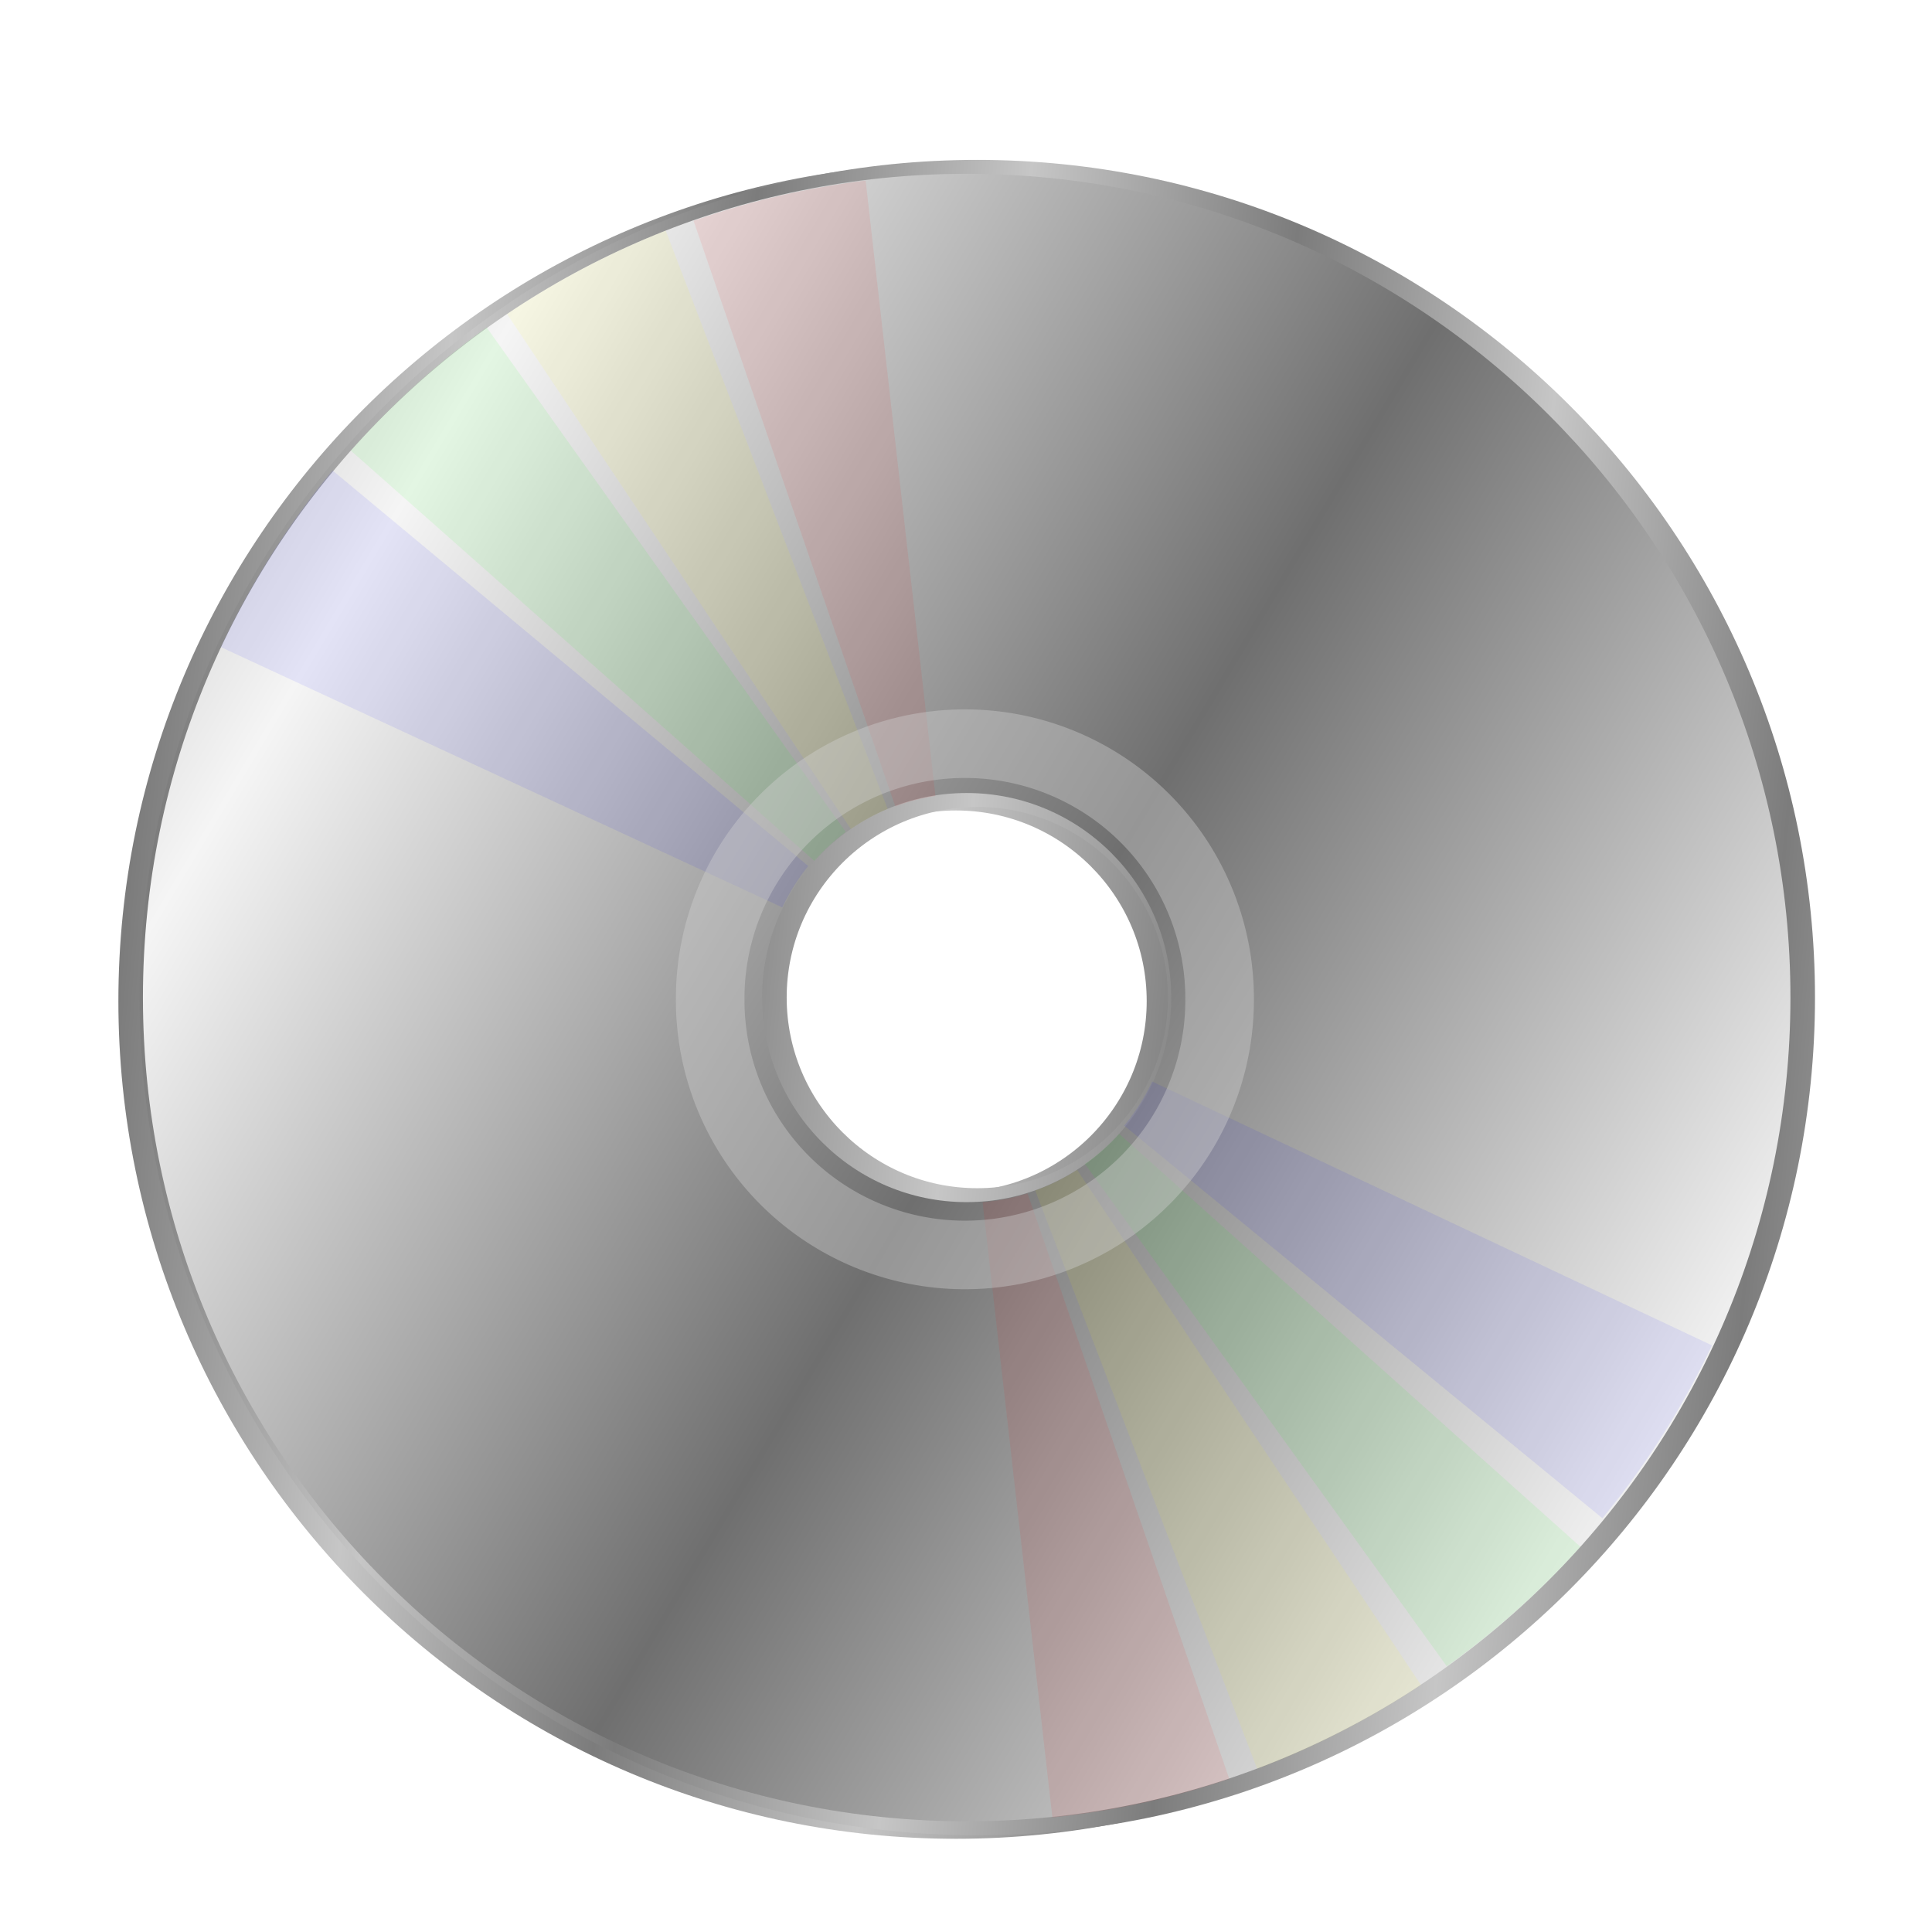 <?xml version="1.0" encoding="UTF-8" standalone="no"?>
<!-- Created with Inkscape (http://www.inkscape.org/) -->

<svg
   xmlns:dc="http://purl.org/dc/elements/1.1/"
   xmlns:cc="http://creativecommons.org/ns#"
   xmlns:rdf="http://www.w3.org/1999/02/22-rdf-syntax-ns#"
   xmlns:svg="http://www.w3.org/2000/svg"
   xmlns="http://www.w3.org/2000/svg"
   xmlns:xlink="http://www.w3.org/1999/xlink"
   xmlns:sodipodi="http://sodipodi.sourceforge.net/DTD/sodipodi-0.dtd"
   xmlns:inkscape="http://www.inkscape.org/namespaces/inkscape"
   width="327"
   height="327"
   id="svg2"
   sodipodi:version="0.32"
   inkscape:version="0.48.3.1 r9886"
   sodipodi:docname="dvd.svg"
   inkscape:output_extension="org.inkscape.output.svg.inkscape"
   version="1.0"
   inkscape:export-filename="/home/kedzie/Development/git/VirtualBox-Manager/VBoxManager/doc/svg-mdpi/Holo-Dark/ic_menu_dvd_del.png"
   inkscape:export-xdpi="9.9082565"
   inkscape:export-ydpi="9.9082565">
  <defs
     id="defs4">
    <linearGradient
       inkscape:collect="always"
       id="linearGradient2690">
      <stop
         style="stop-color:#008000;stop-opacity:1;"
         offset="0"
         id="stop2692" />
      <stop
         style="stop-color:#008000;stop-opacity:0;"
         offset="1"
         id="stop2694" />
    </linearGradient>
    <linearGradient
       inkscape:collect="always"
       id="linearGradient2618">
      <stop
         style="stop-color:#55ff99;stop-opacity:1;"
         offset="0"
         id="stop2620" />
      <stop
         style="stop-color:#55ff99;stop-opacity:0;"
         offset="1"
         id="stop2622" />
    </linearGradient>
    <linearGradient
       inkscape:collect="always"
       id="linearGradient2610">
      <stop
         style="stop-color:#55ff99;stop-opacity:1;"
         offset="0"
         id="stop2612" />
      <stop
         style="stop-color:#55ff99;stop-opacity:0;"
         offset="1"
         id="stop2614" />
    </linearGradient>
    <linearGradient
       inkscape:collect="always"
       id="linearGradient2602">
      <stop
         style="stop-color:#55ff99;stop-opacity:1;"
         offset="0"
         id="stop2604" />
      <stop
         style="stop-color:#55ff99;stop-opacity:0;"
         offset="1"
         id="stop2606" />
    </linearGradient>
    <linearGradient
       inkscape:collect="always"
       id="linearGradient2594">
      <stop
         style="stop-color:#55ff99;stop-opacity:1;"
         offset="0"
         id="stop2596" />
      <stop
         style="stop-color:#55ff99;stop-opacity:0;"
         offset="1"
         id="stop2598" />
    </linearGradient>
    <linearGradient
       inkscape:collect="always"
       id="linearGradient2586">
      <stop
         style="stop-color:#55ff99;stop-opacity:1;"
         offset="0"
         id="stop2588" />
      <stop
         style="stop-color:#55ff99;stop-opacity:0;"
         offset="1"
         id="stop2590" />
    </linearGradient>
    <linearGradient
       inkscape:collect="always"
       id="linearGradient2578">
      <stop
         style="stop-color:#55ff99;stop-opacity:1;"
         offset="0"
         id="stop2580" />
      <stop
         style="stop-color:#55ff99;stop-opacity:0;"
         offset="1"
         id="stop2582" />
    </linearGradient>
    <linearGradient
       inkscape:collect="always"
       id="linearGradient2570">
      <stop
         style="stop-color:#55ff99;stop-opacity:1;"
         offset="0"
         id="stop2572" />
      <stop
         style="stop-color:#55ff99;stop-opacity:0;"
         offset="1"
         id="stop2574" />
    </linearGradient>
    <linearGradient
       inkscape:collect="always"
       id="linearGradient2562">
      <stop
         style="stop-color:#55ff99;stop-opacity:1;"
         offset="0"
         id="stop2564" />
      <stop
         style="stop-color:#55ff99;stop-opacity:0;"
         offset="1"
         id="stop2566" />
    </linearGradient>
    <linearGradient
       inkscape:collect="always"
       id="linearGradient2554">
      <stop
         style="stop-color:#55ff99;stop-opacity:1;"
         offset="0"
         id="stop2556" />
      <stop
         style="stop-color:#55ff99;stop-opacity:0;"
         offset="1"
         id="stop2558" />
    </linearGradient>
    <linearGradient
       inkscape:collect="always"
       id="linearGradient2546">
      <stop
         style="stop-color:#55ff99;stop-opacity:1;"
         offset="0"
         id="stop2548" />
      <stop
         style="stop-color:#55ff99;stop-opacity:0;"
         offset="1"
         id="stop2550" />
    </linearGradient>
    <linearGradient
       inkscape:collect="always"
       id="linearGradient14411">
      <stop
         style="stop-color:#ffffff;stop-opacity:1;"
         offset="0"
         id="stop14413" />
      <stop
         style="stop-color:#ffffff;stop-opacity:0;"
         offset="1"
         id="stop14415" />
    </linearGradient>
    <linearGradient
       inkscape:collect="always"
       xlink:href="#linearGradient2554"
       id="linearGradient9335"
       gradientUnits="userSpaceOnUse"
       x1="372.107"
       y1="151.397"
       x2="397.592"
       y2="157.548" />
    <linearGradient
       inkscape:collect="always"
       xlink:href="#linearGradient2546"
       id="linearGradient9337"
       gradientUnits="userSpaceOnUse"
       x1="366.395"
       y1="157.548"
       x2="383.092"
       y2="170.125" />
    <linearGradient
       inkscape:collect="always"
       xlink:href="#linearGradient2562"
       id="linearGradient9339"
       gradientUnits="userSpaceOnUse"
       x1="358.486"
       y1="160.624"
       x2="371.668"
       y2="175.906" />
    <linearGradient
       inkscape:collect="always"
       xlink:href="#linearGradient2570"
       id="linearGradient9341"
       gradientUnits="userSpaceOnUse"
       x1="344.425"
       y1="162.821"
       x2="364.198"
       y2="182.656" />
    <linearGradient
       inkscape:collect="always"
       xlink:href="#linearGradient2578"
       id="linearGradient9343"
       gradientUnits="userSpaceOnUse"
       x1="336.077"
       y1="170.73"
       x2="353.213"
       y2="187.259" />
    <linearGradient
       inkscape:collect="always"
       xlink:href="#linearGradient2586"
       id="linearGradient9345"
       gradientUnits="userSpaceOnUse"
       x1="327.728"
       y1="172.927"
       x2="342.668"
       y2="190.943" />
    <linearGradient
       inkscape:collect="always"
       xlink:href="#linearGradient2594"
       id="linearGradient9347"
       gradientUnits="userSpaceOnUse"
       x1="317.182"
       y1="173.806"
       x2="334.758"
       y2="193.579" />
    <linearGradient
       inkscape:collect="always"
       xlink:href="#linearGradient2602"
       id="linearGradient9349"
       gradientUnits="userSpaceOnUse"
       x1="313.667"
       y1="183.034"
       x2="325.531"
       y2="200.369" />
    <linearGradient
       inkscape:collect="always"
       xlink:href="#linearGradient2610"
       id="linearGradient9351"
       gradientUnits="userSpaceOnUse"
       x1="310.152"
       y1="187.867"
       x2="322.125"
       y2="201.906" />
    <linearGradient
       inkscape:collect="always"
       xlink:href="#linearGradient2618"
       id="linearGradient9353"
       gradientUnits="userSpaceOnUse"
       x1="303.561"
       y1="191.821"
       x2="312.578"
       y2="203.246" />
    <linearGradient
       inkscape:collect="always"
       xlink:href="#linearGradient2690"
       id="linearGradient9355"
       gradientUnits="userSpaceOnUse"
       x1="479.952"
       y1="162.772"
       x2="468.682"
       y2="139.266" />
    <linearGradient
       inkscape:collect="always"
       xlink:href="#linearGradient14411"
       id="linearGradient9357"
       gradientUnits="userSpaceOnUse"
       x1="240.384"
       y1="115.899"
       x2="241.539"
       y2="121.178" />
    <filter
       id="filter11193"
       height="1.205"
       y="-0.102"
       width="1.606"
       x="-0.303"
       inkscape:collect="always"
       color-interpolation-filters="sRGB">
      <feGaussianBlur
         id="feGaussianBlur11195"
         stdDeviation="18.144"
         inkscape:collect="always" />
    </filter>
    <filter
       id="filter11189"
       height="1.211"
       y="-0.106"
       width="1.355"
       x="-0.178"
       inkscape:collect="always"
       color-interpolation-filters="sRGB">
      <feGaussianBlur
         id="feGaussianBlur11191"
         stdDeviation="18.144"
         inkscape:collect="always" />
    </filter>
    <filter
       id="filter11185"
       height="1.242"
       y="-0.121"
       width="1.264"
       x="-0.132"
       inkscape:collect="always"
       color-interpolation-filters="sRGB">
      <feGaussianBlur
         id="feGaussianBlur11187"
         stdDeviation="18.144"
         inkscape:collect="always" />
    </filter>
    <filter
       id="filter11181"
       height="1.309"
       y="-0.155"
       width="1.217"
       x="-0.109"
       inkscape:collect="always"
       color-interpolation-filters="sRGB">
      <feGaussianBlur
         id="feGaussianBlur11183"
         stdDeviation="18.144"
         inkscape:collect="always" />
    </filter>
    <clipPath
       id="clipPath4248"
       clipPathUnits="userSpaceOnUse">
      <path
         style="opacity:0.79;color:#000000;fill:#666666;fill-opacity:1;fill-rule:nonzero;stroke:none;stroke-width:7.2;marker:none;visibility:visible;display:inline;overflow:visible;enable-background:accumulate"
         d="M 372.844,260.938 C 255.347,260.938 160,356.284 160,473.781 c 0,117.497 95.347,212.875 212.844,212.875 117.497,0 212.875,-95.378 212.875,-212.875 0,-117.497 -95.378,-212.844 -212.875,-212.844 z m 0,160 c 29.177,0 52.875,23.667 52.875,52.844 0,29.177 -23.698,52.875 -52.875,52.875 -29.177,0 -52.844,-23.698 -52.844,-52.875 0,-29.177 23.667,-52.844 52.844,-52.844 z"
         id="path4250"
         inkscape:connector-curvature="0" />
    </clipPath>
    <clipPath
       id="clipPath4244"
       clipPathUnits="userSpaceOnUse">
      <path
         style="opacity:0.79;color:#000000;fill:#666666;fill-opacity:1;fill-rule:nonzero;stroke:none;stroke-width:7.2;marker:none;visibility:visible;display:inline;overflow:visible;enable-background:accumulate"
         d="M 372.844,260.938 C 255.347,260.938 160,356.284 160,473.781 c 0,117.497 95.347,212.875 212.844,212.875 117.497,0 212.875,-95.378 212.875,-212.875 0,-117.497 -95.378,-212.844 -212.875,-212.844 z m 0,160 c 29.177,0 52.875,23.667 52.875,52.844 0,29.177 -23.698,52.875 -52.875,52.875 -29.177,0 -52.844,-23.698 -52.844,-52.875 0,-29.177 23.667,-52.844 52.844,-52.844 z"
         id="path4246"
         inkscape:connector-curvature="0" />
    </clipPath>
    <clipPath
       id="clipPath4240"
       clipPathUnits="userSpaceOnUse">
      <path
         style="opacity:0.79;color:#000000;fill:#666666;fill-opacity:1;fill-rule:nonzero;stroke:none;stroke-width:7.2;marker:none;visibility:visible;display:inline;overflow:visible;enable-background:accumulate"
         d="M 372.844,260.938 C 255.347,260.938 160,356.284 160,473.781 c 0,117.497 95.347,212.875 212.844,212.875 117.497,0 212.875,-95.378 212.875,-212.875 0,-117.497 -95.378,-212.844 -212.875,-212.844 z m 0,160 c 29.177,0 52.875,23.667 52.875,52.844 0,29.177 -23.698,52.875 -52.875,52.875 -29.177,0 -52.844,-23.698 -52.844,-52.875 0,-29.177 23.667,-52.844 52.844,-52.844 z"
         id="path4242"
         inkscape:connector-curvature="0" />
    </clipPath>
    <clipPath
       id="clipPath4236"
       clipPathUnits="userSpaceOnUse">
      <path
         style="opacity:0.79;color:#000000;fill:#666666;fill-opacity:1;fill-rule:nonzero;stroke:none;stroke-width:7.2;marker:none;visibility:visible;display:inline;overflow:visible;enable-background:accumulate"
         d="M 372.844,260.938 C 255.347,260.938 160,356.284 160,473.781 c 0,117.497 95.347,212.875 212.844,212.875 117.497,0 212.875,-95.378 212.875,-212.875 0,-117.497 -95.378,-212.844 -212.875,-212.844 z m 0,160 c 29.177,0 52.875,23.667 52.875,52.844 0,29.177 -23.698,52.875 -52.875,52.875 -29.177,0 -52.844,-23.698 -52.844,-52.875 0,-29.177 23.667,-52.844 52.844,-52.844 z"
         id="path4238"
         inkscape:connector-curvature="0" />
    </clipPath>
    <clipPath
       id="clipPath4232"
       clipPathUnits="userSpaceOnUse">
      <path
         style="opacity:0.79;color:#000000;fill:#666666;fill-opacity:1;fill-rule:nonzero;stroke:none;stroke-width:7.2;marker:none;visibility:visible;display:inline;overflow:visible;enable-background:accumulate"
         d="M 372.844,260.938 C 255.347,260.938 160,356.284 160,473.781 c 0,117.497 95.347,212.875 212.844,212.875 117.497,0 212.875,-95.378 212.875,-212.875 0,-117.497 -95.378,-212.844 -212.875,-212.844 z m 0,160 c 29.177,0 52.875,23.667 52.875,52.844 0,29.177 -23.698,52.875 -52.875,52.875 -29.177,0 -52.844,-23.698 -52.844,-52.875 0,-29.177 23.667,-52.844 52.844,-52.844 z"
         id="path4234"
         inkscape:connector-curvature="0" />
    </clipPath>
    <linearGradient
       id="linearGradient5241">
      <stop
         id="stop5243"
         offset="0"
         style="stop-color:#7c7c7c;stop-opacity:1;" />
      <stop
         id="stop5245"
         offset="1"
         style="stop-color:#c6c6c6;stop-opacity:1;" />
    </linearGradient>
    <linearGradient
       id="linearGradient7185">
      <stop
         id="stop7187"
         offset="0"
         style="stop-color:#6f6f6f;stop-opacity:1;" />
      <stop
         id="stop7189"
         offset="1"
         style="stop-color:#f5f5f5;stop-opacity:1;" />
    </linearGradient>
    <linearGradient
       inkscape:collect="always"
       xlink:href="#linearGradient2578"
       id="linearGradient3204"
       gradientUnits="userSpaceOnUse"
       x1="336.077"
       y1="170.73"
       x2="353.213"
       y2="187.259"
       gradientTransform="matrix(0.491,0,0,0.491,752.086,49.947)" />
    <linearGradient
       inkscape:collect="always"
       xlink:href="#linearGradient7185"
       id="linearGradient3284"
       gradientUnits="userSpaceOnUse"
       spreadMethod="reflect"
       x1="390.196"
       y1="473.797"
       x2="213.74"
       y2="368.657" />
    <linearGradient
       inkscape:collect="always"
       xlink:href="#linearGradient5241"
       id="linearGradient3943"
       gradientUnits="userSpaceOnUse"
       gradientTransform="translate(235.865,-28.363)"
       spreadMethod="reflect"
       x1="-73.263"
       y1="514.972"
       x2="-3.597"
       y2="521.377" />
    <linearGradient
       inkscape:collect="always"
       xlink:href="#linearGradient5241"
       id="linearGradient3945"
       gradientUnits="userSpaceOnUse"
       gradientTransform="translate(241.355,-29.278)"
       spreadMethod="reflect"
       x1="-73.263"
       y1="514.972"
       x2="-3.597"
       y2="521.377" />
    <linearGradient
       inkscape:collect="always"
       xlink:href="#linearGradient7185"
       id="linearGradient3947"
       gradientUnits="userSpaceOnUse"
       spreadMethod="reflect"
       x1="390.196"
       y1="473.797"
       x2="213.74"
       y2="368.657" />
  </defs>
  <sodipodi:namedview
     id="base"
     pagecolor="#ffffff"
     bordercolor="#666666"
     borderopacity="1.0"
     inkscape:pageopacity="0.0"
     inkscape:pageshadow="2"
     inkscape:zoom="0.94221278"
     inkscape:cx="-7.5256085"
     inkscape:cy="177.08932"
     inkscape:document-units="px"
     inkscape:current-layer="layer7"
     showguides="true"
     inkscape:guide-bbox="true"
     inkscape:window-width="1154"
     inkscape:window-height="966"
     inkscape:window-x="707"
     inkscape:window-y="49"
     showgrid="true"
     inkscape:snap-bbox="true"
     inkscape:snap-nodes="false"
     inkscape:window-maximized="0">
    <inkscape:grid
       type="xygrid"
       id="grid3869"
       empspacing="5"
       visible="true"
       enabled="true"
       snapvisiblegridlinesonly="true" />
  </sodipodi:namedview>
  <g
     inkscape:label="Color"
     inkscape:groupmode="layer"
     id="layer1"
     transform="translate(-89.645,-113.197)"
     style="display:inline">
    <g
       id="g2267"
       transform="matrix(0.655,0,0,0.655,3.178,-36.089)">
      <path
         style="color:#000000;fill:none;stroke:url(#linearGradient3943);stroke-width:7.2;stroke-linecap:butt;stroke-linejoin:round;stroke-miterlimit:4;stroke-opacity:1;stroke-dasharray:none;stroke-dashoffset:0;marker:none;visibility:visible;display:inline;overflow:visible;enable-background:accumulate"
         d="m 379.046,273.749 c -117.497,0 -212.844,95.347 -212.844,212.844 0,117.497 95.347,212.875 212.844,212.875 117.497,0 212.875,-95.378 212.875,-212.875 0,-117.497 -95.378,-212.844 -212.875,-212.844 z m 0,160 c 29.177,0 52.875,23.667 52.875,52.844 0,29.177 -23.698,52.875 -52.875,52.875 -29.177,0 -52.844,-23.698 -52.844,-52.875 0,-29.177 23.667,-52.844 52.844,-52.844 z"
         id="path4252"
         clip-path="none"
         inkscape:connector-curvature="0" />
      <path
         id="path4254"
         d="m 384.536,272.834 c -117.497,0 -212.844,95.347 -212.844,212.844 0,117.497 95.347,212.875 212.844,212.875 117.497,0 212.875,-95.378 212.875,-212.875 0,-117.497 -95.378,-212.844 -212.875,-212.844 z m 0,160 c 29.177,0 52.875,23.667 52.875,52.844 0,29.177 -23.698,52.875 -52.875,52.875 -29.177,0 -52.844,-23.698 -52.844,-52.875 0,-29.177 23.667,-52.844 52.844,-52.844 z"
         style="color:#000000;fill:none;stroke:url(#linearGradient3945);stroke-width:7.2;stroke-linecap:butt;stroke-linejoin:round;stroke-miterlimit:4;stroke-opacity:1;stroke-dasharray:none;stroke-dashoffset:0;marker:none;visibility:visible;display:inline;overflow:visible;enable-background:accumulate"
         inkscape:connector-curvature="0" />
      <path
         transform="translate(8.947,11.896)"
         clip-path="url(#clipPath4248)"
         id="path2160"
         d="M 372.844,260.938 C 255.347,260.938 160,356.284 160,473.781 c 0,117.497 95.347,212.875 212.844,212.875 117.497,0 212.875,-95.378 212.875,-212.875 0,-117.497 -95.378,-212.844 -212.875,-212.844 z m 0,160 c 29.177,0 52.875,23.667 52.875,52.844 0,29.177 -23.698,52.875 -52.875,52.875 -29.177,0 -52.844,-23.698 -52.844,-52.875 0,-29.177 23.667,-52.844 52.844,-52.844 z"
         style="color:#000000;fill:url(#linearGradient3947);fill-opacity:1;fill-rule:nonzero;stroke:none;stroke-width:7.2;marker:none;visibility:visible;display:inline;overflow:visible;enable-background:accumulate"
         inkscape:connector-curvature="0" />
      <path
         transform="matrix(0.997,0.076,-0.076,0.997,45.949,-14.845)"
         clip-path="url(#clipPath4244)"
         sodipodi:nodetypes="ccccccc"
         id="rect3138"
         d="m 328.928,254.855 41.517,216.983 87.629,202.797 -45.856,14.108 -41.517,-216.983 -87.629,-202.797 45.856,-14.108 z"
         style="opacity:0.271;color:#000000;fill:#ff0000;fill-opacity:1;fill-rule:nonzero;stroke:none;stroke-width:20;marker:none;visibility:visible;display:inline;overflow:visible;filter:url(#filter11193);enable-background:accumulate"
         inkscape:connector-curvature="0" />
      <path
         transform="matrix(1,-0.011,0.011,1,3.734,16.037)"
         clip-path="url(#clipPath4240)"
         style="opacity:0.271;color:#000000;fill:#ffff00;fill-opacity:1;fill-rule:nonzero;stroke:none;stroke-width:20;marker:none;visibility:visible;display:inline;overflow:visible;filter:url(#filter11189);enable-background:accumulate"
         d="M 293.55,264.714 370.452,471.859 491.1,656.974 447.595,678.884 370.692,471.739 250.044,286.624 293.55,264.714 z"
         id="path4112"
         sodipodi:nodetypes="ccccccc"
         inkscape:connector-curvature="0" />
      <path
         transform="matrix(0.995,-0.1,0.1,0.995,-36.224,51.154)"
         clip-path="url(#clipPath4236)"
         sodipodi:nodetypes="ccccccc"
         id="path4114"
         d="M 260.931,279.9 370.464,471.878 519.477,634.935 481.213,662.965 370.68,471.72 220.668,309.395 260.931,279.9 z"
         style="opacity:0.271;color:#000000;fill:#00ff00;fill-opacity:1;fill-rule:nonzero;stroke:none;stroke-width:20;marker:none;visibility:visible;display:inline;overflow:visible;filter:url(#filter11185);enable-background:accumulate"
         inkscape:connector-curvature="0" />
      <path
         transform="matrix(0.978,-0.206,0.206,0.978,-80.326,98.389)"
         clip-path="url(#clipPath4232)"
         style="opacity:0.271;color:#000000;fill:#0000ff;fill-opacity:1;fill-rule:nonzero;stroke:none;stroke-width:20;marker:none;visibility:visible;display:inline;overflow:visible;filter:url(#filter11181);enable-background:accumulate"
         d="M 233.037,298.245 370.479,471.895 546.907,605.461 509.08,644.353 370.666,471.703 193.265,339.137 233.037,298.245 z"
         id="path4116"
         sodipodi:nodetypes="ccccccc"
         inkscape:connector-curvature="0" />
      <path
         transform="matrix(0.886,0,0,0.886,29.475,60.037)"
         d="m 471.429,480.934 a 74.286,74.286 0 1 1 -148.571,0 74.286,74.286 0 1 1 148.571,0 z"
         sodipodi:ry="74.285713"
         sodipodi:rx="74.285713"
         sodipodi:cy="480.93362"
         sodipodi:cx="397.14285"
         id="path2165"
         style="opacity:0.389;color:#000000;fill:none;stroke:#d2d2d2;stroke-width:20;stroke-linecap:butt;stroke-linejoin:round;stroke-miterlimit:4;stroke-opacity:1;stroke-dasharray:none;stroke-dashoffset:0;marker:none;visibility:visible;display:inline;overflow:visible;enable-background:accumulate"
         sodipodi:type="arc" />
    </g>
  </g>
  <g
     inkscape:groupmode="layer"
     id="layer2"
     inkscape:label="Remove"
     style="display:none">
    <rect
       style="fill:#eb1313;fill-opacity:1;stroke:none;display:inline;enable-background:new"
       id="rect3801"
       width="150"
       height="50"
       x="160"
       y="207"
       rx="9.688"
       ry="7.094" />
  </g>
  <g
     inkscape:groupmode="layer"
     id="layer3"
     inkscape:label="Add"
     style="display:none">
    <path
       style="fill:#eb1313;fill-opacity:1;stroke:none;display:inline;enable-background:new"
       d="m 217.031,157 c -3.93,0 -7.031,4.398 -7.031,9.766 l 0,40.234 -40.234,0 C 164.398,207 160,210.101 160,214.031 l 0,35.938 c 0,3.93 4.398,7.031 9.766,7.031 l 40.234,0 0,40.234 c 0,5.367 3.101,9.766 7.031,9.766 l 35.938,0 c 3.93,0 7.031,-4.398 7.031,-9.766 l 0,-40.234 40.234,0 C 305.602,257 310,253.899 310,249.969 l 0,-35.938 C 310,210.101 305.602,207 300.234,207 l -40.234,0 0,-40.234 c 0,-5.367 -3.101,-9.766 -7.031,-9.766 l -35.938,0 z"
       id="path3803"
       inkscape:connector-curvature="0" />
  </g>
  <g
     inkscape:groupmode="layer"
     id="layer5"
     inkscape:label="Holo-Light"
     style="display:none">
    <g
       id="layer10"
       transform="matrix(20.701,0,0,20.701,6603.027,-9257.105)"
       style="fill:#333333;fill-opacity:0.6">
      <path
         inkscape:connector-curvature="0"
         id="path5040"
         style="text-indent:0;text-transform:none;block-progression:tb;color:#bebebe;fill:#333333;fill-opacity:0.6"
         d="m -311.01,448 c -3.842,0 -6.993,3.151 -6.993,6.993 0,3.842 3.151,7.016 6.993,7.016 3.842,0 7.016,-3.173 7.016,-7.016 0,-3.842 -3.173,-6.993 -7.016,-6.993 z m 0,4.009 c 1.681,0 3.007,1.304 3.007,2.984 0,1.681 -1.326,3.007 -3.007,3.007 -1.681,0 -2.984,-1.326 -2.984,-3.007 0,-1.681 1.304,-2.984 2.984,-2.984 z" />
      <path
         inkscape:connector-curvature="0"
         id="path5042"
         style="text-indent:0;text-transform:none;block-progression:tb;color:#bebebe;fill:#333333;fill-opacity:0.6"
         d="m -310.99,453.01 c -1.099,0 -2.013,0.898 -2.013,1.996 0,1.099 0.915,1.996 2.013,1.996 1.099,0 1.996,-0.898 1.996,-1.996 0,-1.099 -0.898,-1.996 -1.996,-1.996 z m 0,0.998 c 0.558,0 0.998,0.44 0.998,0.998 0,0.558 -0.44,0.998 -0.998,0.998 -0.558,0 -0.998,-0.44 -0.998,-0.998 0,-0.558 0.44,-0.998 0.998,-0.998 z" />
    </g>
  </g>
  <g
     inkscape:groupmode="layer"
     id="layer4"
     inkscape:label="Holo-Dark"
     style="display:none">
    <g
       style="fill:#ffffff;fill-opacity:0.8;display:inline"
       transform="matrix(20.701,0,0,20.701,6603.027,-9257.105)"
       id="g3949">
      <path
         d="m -311.01,448 c -3.842,0 -6.993,3.151 -6.993,6.993 0,3.842 3.151,7.016 6.993,7.016 3.842,0 7.016,-3.173 7.016,-7.016 0,-3.842 -3.173,-6.993 -7.016,-6.993 z m 0,4.009 c 1.681,0 3.007,1.304 3.007,2.984 0,1.681 -1.326,3.007 -3.007,3.007 -1.681,0 -2.984,-1.326 -2.984,-3.007 0,-1.681 1.304,-2.984 2.984,-2.984 z"
         style="text-indent:0;text-transform:none;block-progression:tb;color:#bebebe;fill:#ffffff;fill-opacity:0.8"
         id="path3951"
         inkscape:connector-curvature="0" />
      <path
         d="m -310.99,453.01 c -1.099,0 -2.013,0.898 -2.013,1.996 0,1.099 0.915,1.996 2.013,1.996 1.099,0 1.996,-0.898 1.996,-1.996 0,-1.099 -0.898,-1.996 -1.996,-1.996 z m 0,0.998 c 0.558,0 0.998,0.44 0.998,0.998 0,0.558 -0.44,0.998 -0.998,0.998 -0.558,0 -0.998,-0.44 -0.998,-0.998 0,-0.558 0.44,-0.998 0.998,-0.998 z"
         style="text-indent:0;text-transform:none;block-progression:tb;color:#bebebe;fill:#ffffff;fill-opacity:0.8"
         id="path3953"
         inkscape:connector-curvature="0" />
    </g>
  </g>
  <g
     inkscape:groupmode="layer"
     id="layer6"
     inkscape:label="Remove BW"
     style="display:none">
    <rect
       ry="7.094"
       rx="9.688"
       y="207"
       x="160"
       height="50"
       width="150"
       id="rect3958"
       style="fill:#a6aca9;fill-opacity:1;stroke:none;display:inline;enable-background:new" />
  </g>
  <g
     inkscape:groupmode="layer"
     id="layer7"
     inkscape:label="Add BW"
     style="display:none">
    <path
       inkscape:connector-curvature="0"
       id="path3964"
       d="m 217.031,157 c -3.93,0 -7.031,4.398 -7.031,9.766 l 0,40.234 -40.234,0 C 164.398,207 160,210.101 160,214.031 l 0,35.938 c 0,3.93 4.398,7.031 9.766,7.031 l 40.234,0 0,40.234 c 0,5.367 3.101,9.766 7.031,9.766 l 35.938,0 c 3.93,0 7.031,-4.398 7.031,-9.766 l 0,-40.234 40.234,0 C 305.602,257 310,253.899 310,249.969 l 0,-35.938 C 310,210.101 305.602,207 300.234,207 l -40.234,0 0,-40.234 c 0,-5.367 -3.101,-9.766 -7.031,-9.766 l -35.938,0 z"
       style="fill:#a6aca9;fill-opacity:1;stroke:none;display:inline;enable-background:new" />
  </g>
</svg>
